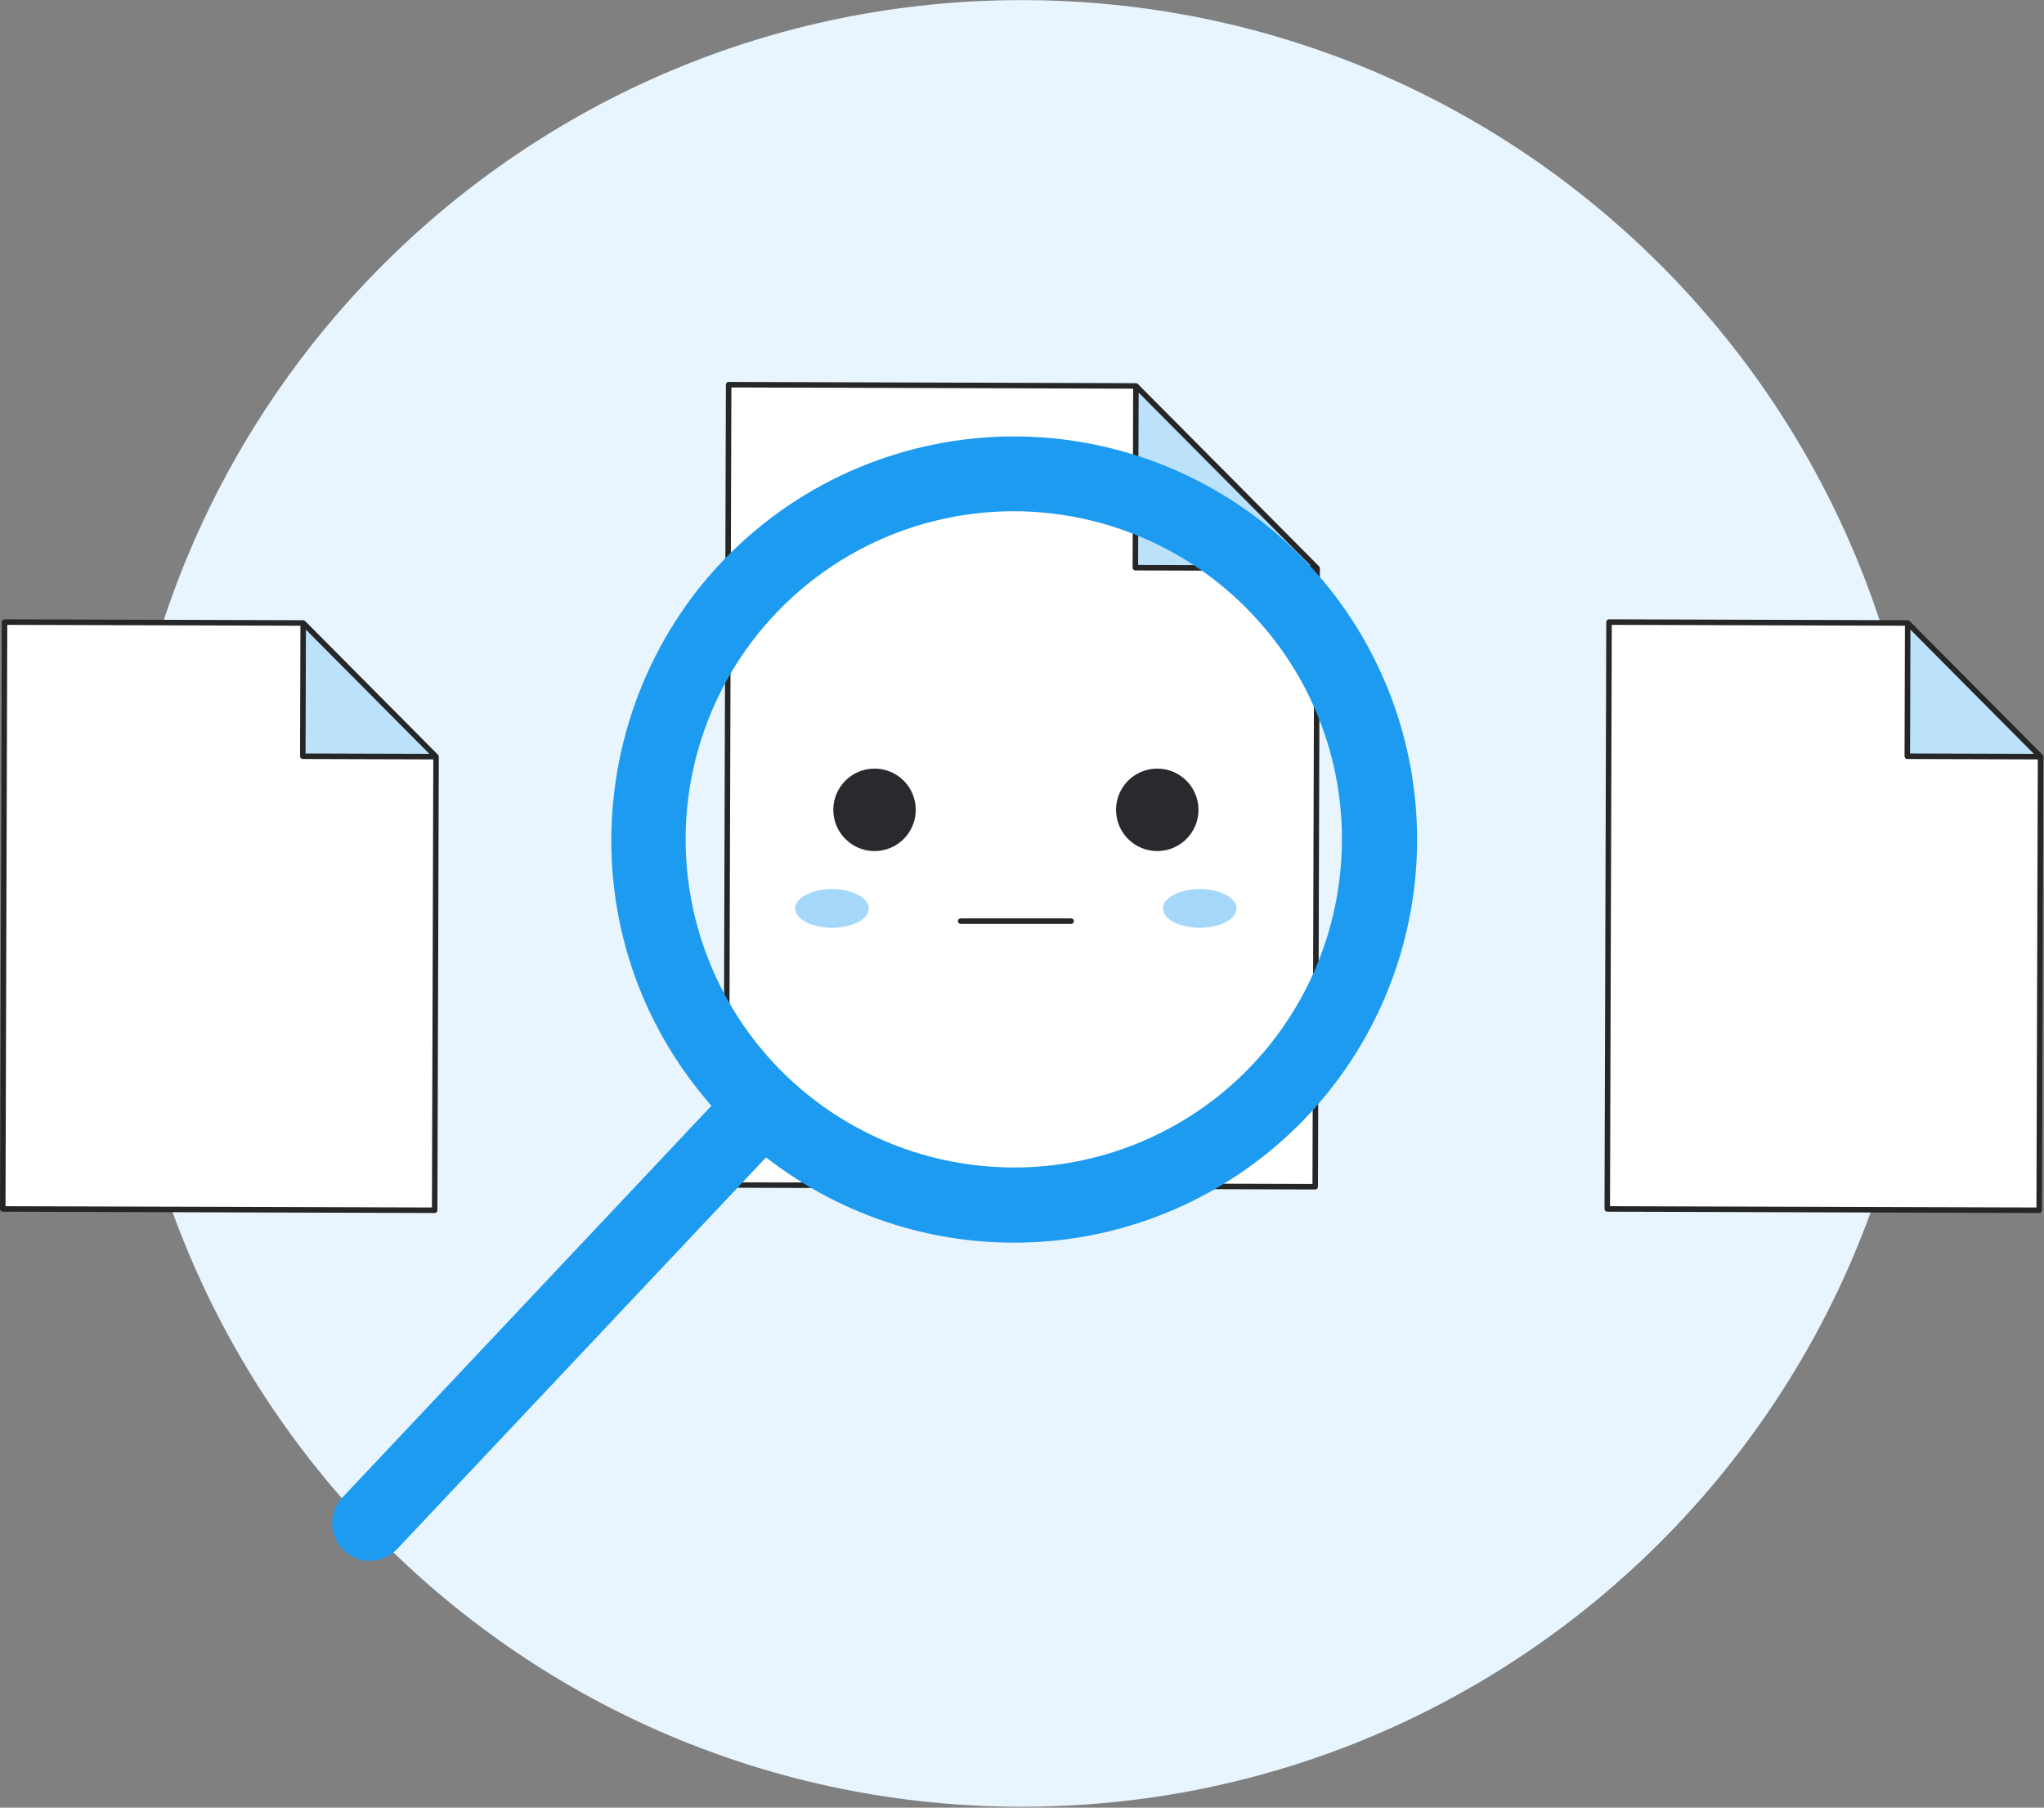 <svg width="743" height="657" viewBox="0 0 743 657" fill="none" xmlns="http://www.w3.org/2000/svg">
<rect x="0" y="0" width="743" height="657" fill="#808080" stroke="none"/>
<g clip-path="url(#clip0_1209_7673)">
<path d="M371.373 656.656C552.691 656.656 699.678 509.669 699.678 328.351C699.678 147.033 552.691 0.046 371.373 0.046C190.055 0.046 43.068 147.033 43.068 328.351C43.068 509.669 190.055 656.656 371.373 656.656Z" fill="white"/>
<path opacity="0.1" d="M371.373 656.656C552.691 656.656 699.678 509.669 699.678 328.351C699.678 147.033 552.691 0.046 371.373 0.046C190.055 0.046 43.068 147.033 43.068 328.351C43.068 509.669 190.055 656.656 371.373 656.656Z" fill="#1D9BF0"/>
<path d="M158.006 439.86L1 439.384L1.646 226.094L110.212 226.423L158.505 275.01L158.006 439.86Z" fill="white"/>
<path opacity="0.3" d="M110.212 226.423L110.065 274.863L158.505 275.01L110.212 226.423Z" fill="#1D9BF0"/>
<path d="M159.493 274.95C159.487 274.863 159.47 274.776 159.442 274.693C159.431 274.661 159.423 274.63 159.409 274.598C159.362 274.489 159.296 274.39 159.214 274.305L110.921 225.718C110.836 225.634 110.737 225.567 110.628 225.518C110.598 225.505 110.567 225.494 110.535 225.484C110.451 225.455 110.364 225.437 110.275 225.432C110.254 225.432 110.235 225.419 110.214 225.419L1.649 225.094C1.384 225.094 1.129 225.199 0.942 225.387C0.754 225.574 0.649 225.829 0.649 226.094L0 439.381C0 439.646 0.105 439.901 0.293 440.088C0.48 440.276 0.735 440.381 1 440.381L158 440.86C158.265 440.86 158.52 440.755 158.707 440.567C158.895 440.38 159 440.125 159 439.86L159.5 275.01C159.505 274.991 159.494 274.972 159.493 274.95ZM111.2 228.841L133.5 251.268L156.094 274L111.068 273.863L111.2 228.841ZM2 438.387L2.64 227.097L109.205 227.42L109.062 274.86C109.062 275.125 109.167 275.38 109.355 275.567C109.542 275.755 109.797 275.86 110.062 275.86L157.502 276.004L157.009 438.854L2 438.387Z" fill="#262626"/>
<path d="M478.084 431.325L263.981 430.676L264.862 139.82L412.909 140.269L478.765 206.525L478.084 431.325Z" fill="white"/>
<path opacity="0.3" d="M412.909 140.269L412.709 206.325L478.765 206.525L412.909 140.269Z" fill="#1D9BF0"/>
<path d="M479.753 206.465C479.747 206.378 479.731 206.292 479.703 206.209C479.692 206.176 479.683 206.145 479.669 206.109C479.622 206.001 479.557 205.901 479.475 205.816L413.619 139.56C413.534 139.476 413.435 139.409 413.326 139.36C413.295 139.346 413.265 139.338 413.233 139.327C413.149 139.298 413.061 139.28 412.973 139.274C412.952 139.274 412.933 139.262 412.912 139.262L264.865 138.813C264.6 138.813 264.345 138.918 264.158 139.106C263.97 139.293 263.865 139.548 263.865 139.813L262.984 430.669C262.984 430.934 263.089 431.189 263.277 431.376C263.464 431.564 263.719 431.669 263.984 431.669L478.084 432.318C478.349 432.318 478.603 432.213 478.791 432.025C478.979 431.838 479.084 431.583 479.084 431.318L479.765 206.518C479.765 206.506 479.754 206.487 479.753 206.465ZM413.9 142.686L476.352 205.518L413.71 205.328L413.9 142.686ZM264.984 429.679L265.859 140.823L411.906 141.266L411.706 206.322C411.706 206.587 411.811 206.842 411.999 207.029C412.186 207.217 412.441 207.322 412.706 207.322L477.762 207.522L477.087 430.322L264.984 429.679Z" fill="#262626"/>
<path d="M741.247 439.86L584.241 439.384L584.887 226.094L693.453 226.423L741.746 275.01L741.247 439.86Z" fill="white"/>
<path opacity="0.3" d="M693.453 226.423L693.306 274.863L741.746 275.01L693.453 226.423Z" fill="#1D9BF0"/>
<path d="M742.734 274.95C742.729 274.862 742.712 274.776 742.684 274.693C742.673 274.661 742.664 274.63 742.65 274.598C742.603 274.489 742.538 274.39 742.456 274.305L694.162 225.718C694.078 225.634 693.979 225.566 693.87 225.518C693.839 225.504 693.808 225.495 693.776 225.484C693.693 225.455 693.605 225.437 693.517 225.432C693.496 225.432 693.477 225.419 693.456 225.419L584.89 225.09C584.625 225.09 584.371 225.195 584.183 225.383C583.996 225.57 583.89 225.825 583.89 226.09L583.244 439.38C583.244 439.645 583.349 439.899 583.537 440.087C583.725 440.274 583.979 440.38 584.244 440.38L741.25 440.856C741.515 440.856 741.77 440.75 741.957 440.563C742.145 440.375 742.25 440.121 742.25 439.856L742.75 275.006C742.746 274.991 742.735 274.972 742.734 274.95ZM694.445 228.841L716.737 251.268L739.335 274L694.309 273.863L694.445 228.841ZM585.245 438.387L585.885 227.097L692.451 227.42L692.307 274.86C692.307 275.125 692.413 275.379 692.6 275.567C692.788 275.754 693.042 275.86 693.307 275.86L740.747 276.004L740.254 438.854L585.245 438.387Z" fill="#262626"/>
<path d="M317.896 309.318C326.174 309.318 332.884 302.607 332.884 294.33C332.884 286.052 326.174 279.342 317.896 279.342C309.618 279.342 302.908 286.052 302.908 294.33C302.908 302.607 309.618 309.318 317.896 309.318Z" fill="#292A2E"/>
<path d="M420.668 309.318C428.946 309.318 435.656 302.607 435.656 294.33C435.656 286.052 428.946 279.342 420.668 279.342C412.39 279.342 405.68 286.052 405.68 294.33C405.68 302.607 412.39 309.318 420.668 309.318Z" fill="#292A2E"/>
<path d="M389.376 335.78H349.188C348.923 335.78 348.668 335.674 348.481 335.487C348.293 335.299 348.188 335.045 348.188 334.78C348.188 334.515 348.293 334.26 348.481 334.073C348.668 333.885 348.923 333.78 349.188 333.78H389.376C389.641 333.78 389.896 333.885 390.083 334.073C390.271 334.26 390.376 334.515 390.376 334.78C390.376 335.045 390.271 335.299 390.083 335.487C389.896 335.674 389.641 335.78 389.376 335.78Z" fill="#262626"/>
<path d="M302.435 337.203C309.819 337.203 315.805 334.052 315.805 330.166C315.805 326.279 309.819 323.129 302.435 323.129C295.051 323.129 289.065 326.279 289.065 330.166C289.065 334.052 295.051 337.203 302.435 337.203Z" fill="white"/>
<path d="M436.129 337.203C443.513 337.203 449.499 334.052 449.499 330.166C449.499 326.279 443.513 323.129 436.129 323.129C428.745 323.129 422.759 326.279 422.759 330.166C422.759 334.052 428.745 337.203 436.129 337.203Z" fill="white"/>
<g opacity="0.4">
<path d="M302.435 337.203C309.819 337.203 315.805 334.052 315.805 330.166C315.805 326.279 309.819 323.129 302.435 323.129C295.051 323.129 289.065 326.279 289.065 330.166C289.065 334.052 295.051 337.203 302.435 337.203Z" fill="#1D9BF0"/>
<path d="M436.129 337.203C443.513 337.203 449.499 334.052 449.499 330.166C449.499 326.279 443.513 323.129 436.129 323.129C428.745 323.129 422.759 326.279 422.759 330.166C422.759 334.052 428.745 337.203 436.129 337.203Z" fill="#1D9BF0"/>
</g>
<path d="M479.087 208.909C453.566 179.608 417.452 161.645 378.688 158.97C339.923 156.295 301.684 169.128 272.381 194.646C223.425 237.283 208.381 308.169 235.804 367.046C241.31 378.843 248.371 389.851 256.797 399.776L258.597 401.909L124.405 544.32C121.951 546.962 120.641 550.468 120.762 554.072C120.882 557.676 122.423 561.086 125.047 563.559C127.672 566.032 131.168 567.367 134.773 567.272C138.378 567.178 141.799 565.662 144.291 563.055L278.45 420.666L280.691 422.344C309.642 444.06 345.606 454.292 381.653 451.07C417.7 447.847 451.279 431.397 475.919 404.89C500.559 378.382 514.516 343.694 515.102 307.508C515.688 271.322 502.86 236.2 479.091 208.909H479.087ZM487.5 313.337C485.422 343.424 472.017 371.606 449.986 392.202C427.955 412.798 398.936 424.277 368.777 424.326C365.992 424.326 363.198 424.226 360.395 424.026C340.818 422.697 321.872 416.558 305.237 406.153C288.601 395.748 274.79 381.398 265.029 364.377C255.267 347.356 249.857 328.189 249.277 308.576C248.698 288.962 252.967 269.509 261.706 251.942C270.446 234.374 283.386 219.234 299.378 207.865C315.37 196.496 333.921 189.248 353.385 186.766C372.849 184.283 392.624 186.642 410.958 193.634C429.292 200.625 445.618 212.032 458.487 226.844C468.797 238.629 476.669 252.341 481.649 267.187C486.629 282.033 488.618 297.718 487.5 313.337Z" fill="#1D9BF0"/>
</g>
<defs>
<clipPath id="clip0_1209_7673">
<rect width="742.746" height="656.701" fill="white"/>
</clipPath>
</defs>
</svg>
